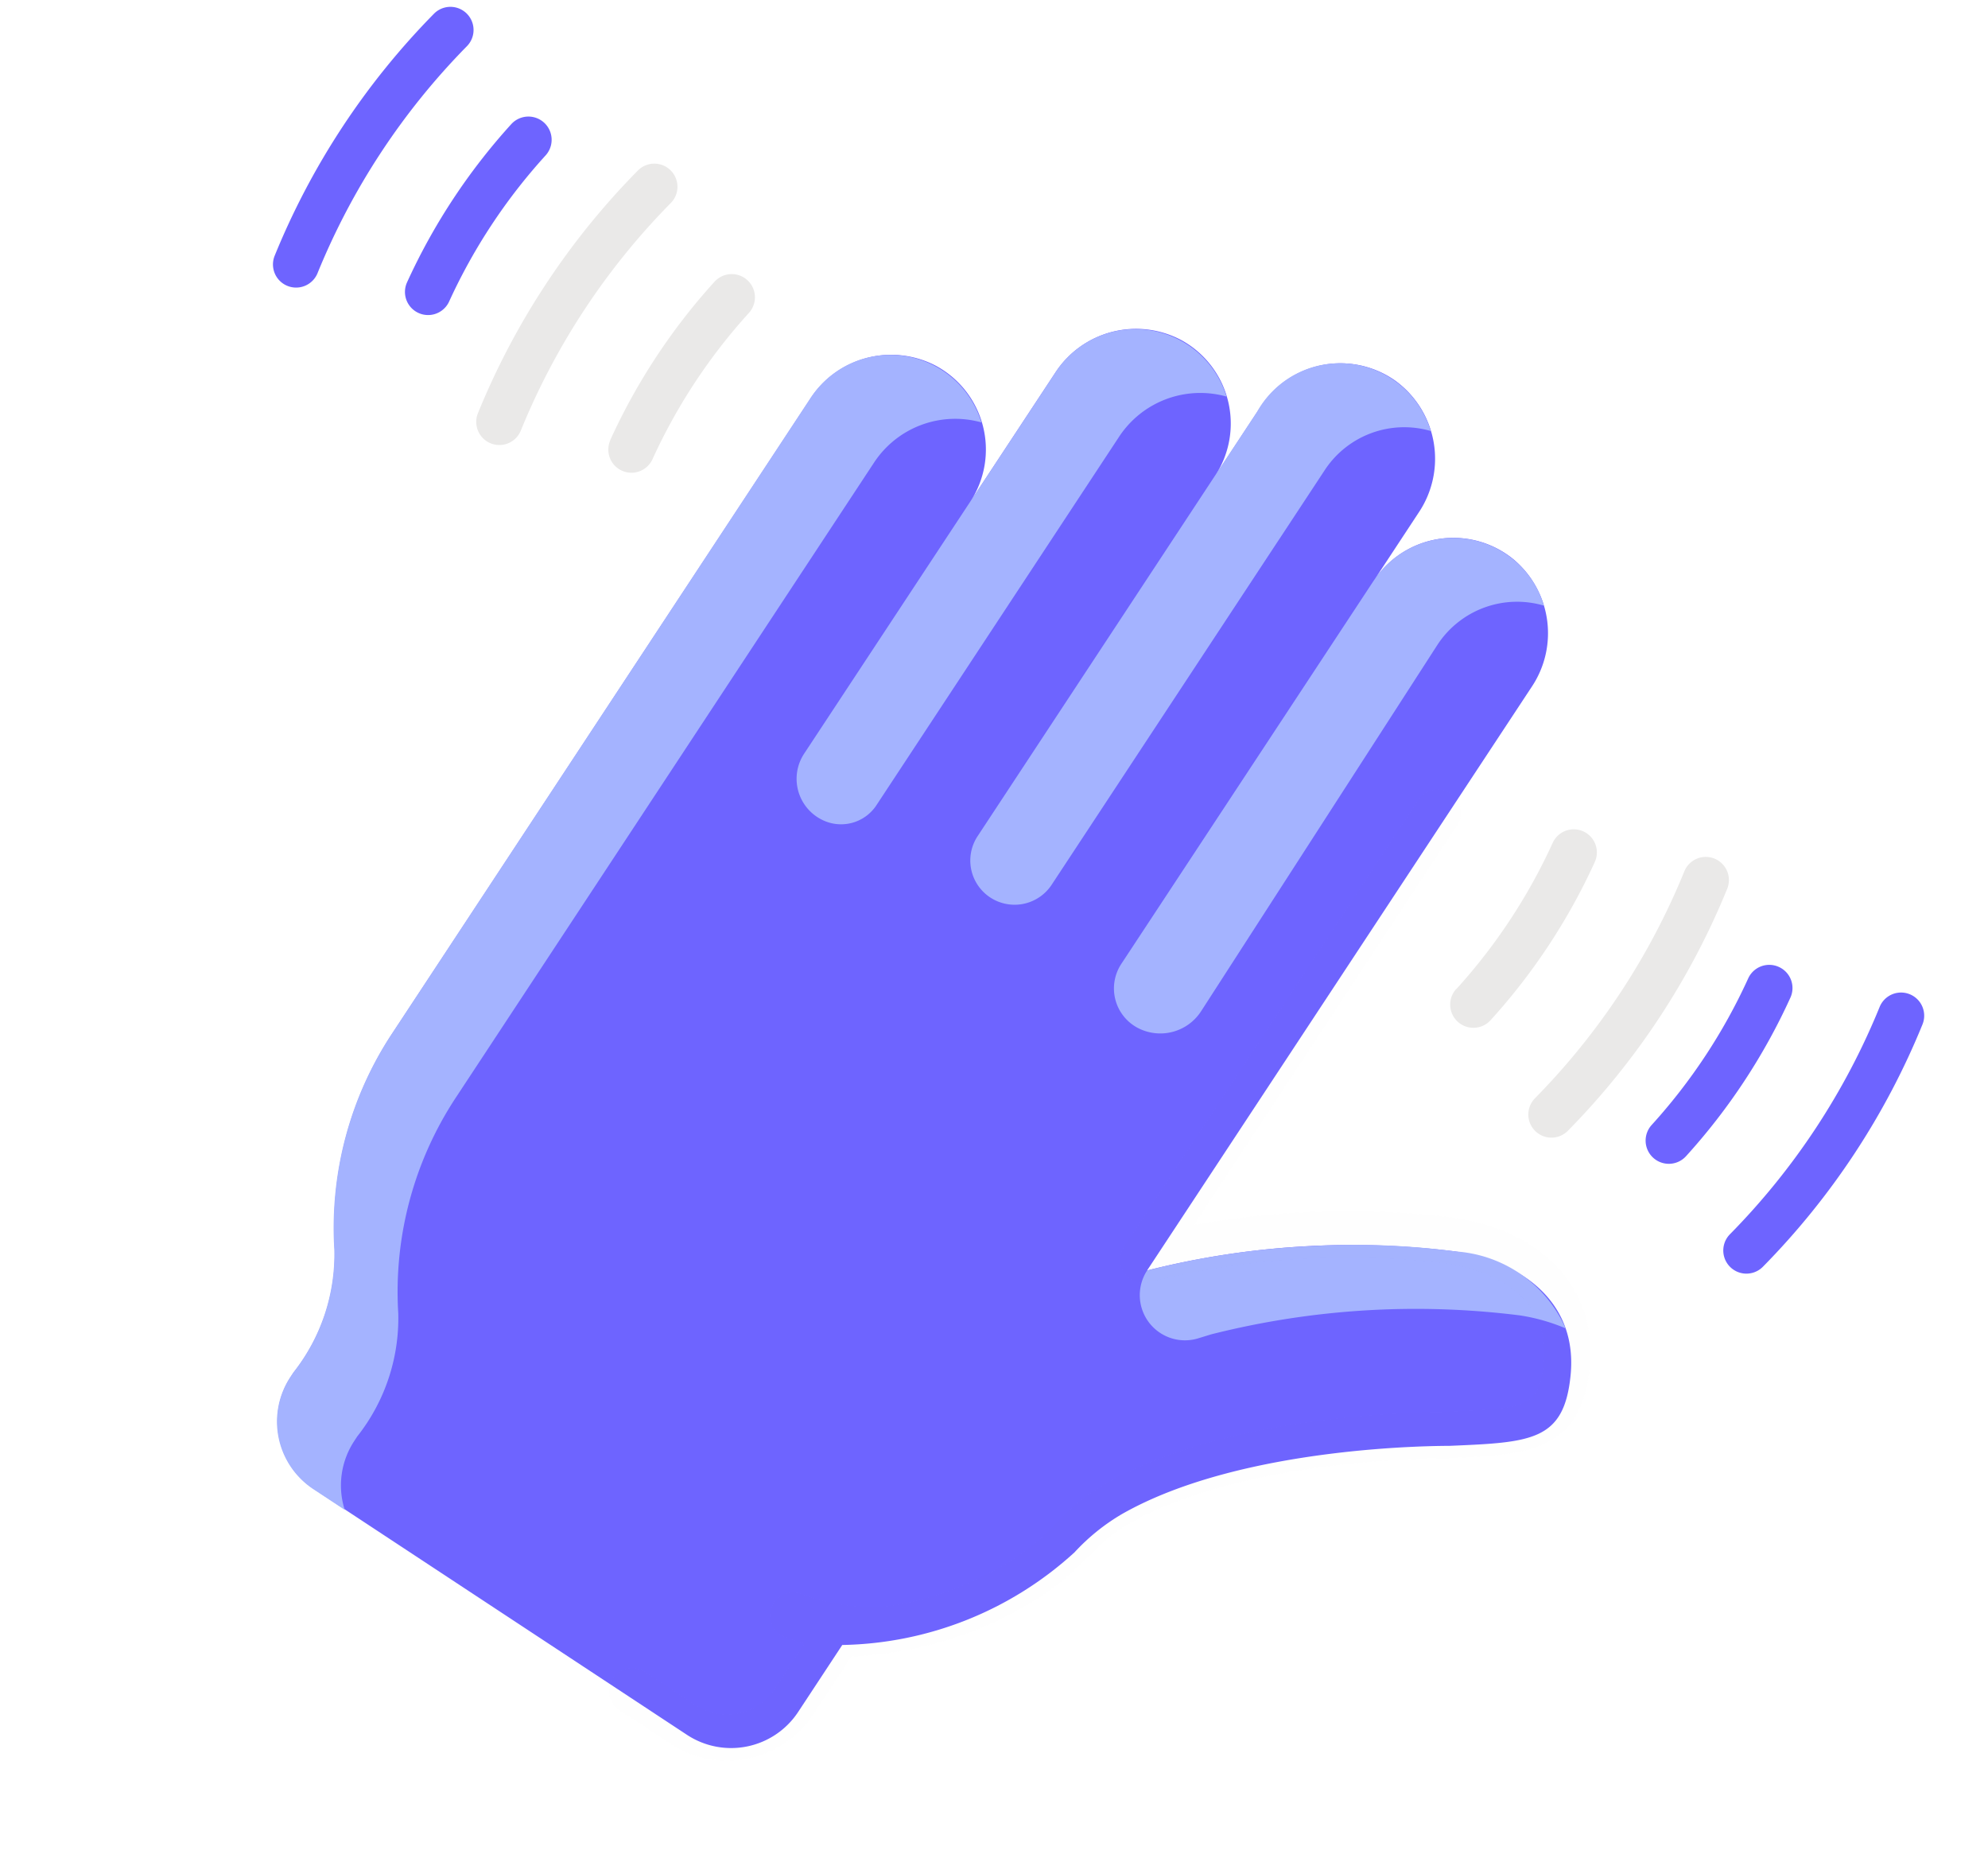 <svg xmlns="http://www.w3.org/2000/svg" width="43.509" height="40.736" viewBox="0 0 43.509 40.736"><defs><style>.a{fill:#6e64ff;}.b{fill:#eae9e8;}.c{fill:#a4b3ff;}.d{fill:rgba(165,149,149,0.01);}.e{fill:none;}</style></defs><g transform="matrix(0.342, 0.94, -0.94, 0.342, 28.141, -7.991)"><path class="a" d="M119.743,49.955l-1.052-1.415a7.733,7.733,0,0,0-.167-5.468,4.519,4.519,0,0,1-.431-1.256c-.522-3.047,1.022-7.17,1.051-7.263.538-1.7.752-2.38-.548-3.005-1.415-.681-2.673.106-3.407,1.44a18.267,18.267,0,0,0-1.916,6.484L104.154,27.2a2.108,2.108,0,0,0-2.776-.571,2.081,2.081,0,0,0-.589,3.02l-1.064-1.43a2.111,2.111,0,0,0-2.895-.5,2.081,2.081,0,0,0-.473,2.944l1.091,1.468a2.081,2.081,0,0,0-3.032-.332,2.108,2.108,0,0,0-.282,2.849l2.016,2.712a2.081,2.081,0,0,0-3.061-.306,2.108,2.108,0,0,0-.253,2.823l9.918,13.339a7.717,7.717,0,0,0,4.007,2.8,4.171,4.171,0,0,1,2.223,1.764l.07.094a1.77,1.77,0,0,0,2.477.364l7.849-5.836A1.757,1.757,0,0,0,119.743,49.955Z" transform="translate(-80.687 -24.386)"/><g transform="translate(6.12 0.173)"><path class="b" d="M340.837,5.659A15.307,15.307,0,0,0,337.285.881a.506.506,0,1,1,.679-.751,16.318,16.318,0,0,1,3.787,5.094.506.506,0,0,1-.914.434Z" transform="translate(-315.005 0)"/><path class="b" d="M316.443,41.048a12.416,12.416,0,0,0-2.29-3.08.506.506,0,0,1,.709-.722,13.431,13.431,0,0,1,2.477,3.331.506.506,0,0,1-.9.471Z" transform="translate(-293.448 -34.598)"/><path class="b" d="M13.194,249.511a16.319,16.319,0,0,1-3.787-5.094.506.506,0,1,1,.914-.434,15.3,15.3,0,0,0,3.552,4.777.506.506,0,0,1-.679.751Z" transform="translate(-9.357 -227.252)"/><path class="b" d="M54.078,236.312a13.432,13.432,0,0,1-2.477-3.331.506.506,0,0,1,.9-.471,12.414,12.414,0,0,0,2.29,3.08.506.506,0,0,1-.709.722Z" transform="translate(-48.697 -216.571)"/></g><g transform="translate(11.719 1.951)"><path class="c" d="M145.413,44.871l6.632,8.919a.967.967,0,0,0,1.406.156h0a.971.971,0,0,0,.146-1.316l-5.408-7.273-.006-.009-.007-.01-.008-.011-.006-.007h0l-1.047-1.408a2.081,2.081,0,0,1-.009-2.471A2.076,2.076,0,0,0,145.413,44.871Z" transform="translate(-141.373 -40.418)"/><path class="c" d="M117.989,111.216a1,1,0,0,0,1.5.128h0a.926.926,0,0,0,.105-1.223l-5.756-7.741a2.126,2.126,0,0,1-.026-2.515,2.087,2.087,0,0,0-1.765,3.353Z" transform="translate(-110.315 -94.9)"/><path class="c" d="M110.793,197.888l-.07-.094a4.17,4.17,0,0,0-2.223-1.764,7.717,7.717,0,0,1-4.007-2.8l-9.918-13.339a2.125,2.125,0,0,1-.027-2.515,2.085,2.085,0,0,0-1.764,3.353l9.918,13.339a7.717,7.717,0,0,0,4.007,2.8,4.171,4.171,0,0,1,2.223,1.764l.07.094a1.77,1.77,0,0,0,2.477.364l.659-.49A1.767,1.767,0,0,1,110.793,197.888Z" transform="translate(-92.353 -167.178)"/><path class="c" d="M212.694,28.821h0a2.081,2.081,0,0,1-.006-2.474,2.028,2.028,0,0,0-1.077.226h0a2.109,2.109,0,0,0-.473.338h0a2.081,2.081,0,0,0-.3,2.653l.066.095,5.989,8.055a.976.976,0,0,0,1.456.124h0a1.063,1.063,0,0,0,.113-1.412Zm-.574-.773-.032-.042Z" transform="translate(-202.521 -26.342)"/><path class="c" d="M403.549,101.563a16.9,16.9,0,0,0-1.184,2.909h0a17.81,17.81,0,0,0-.731,3.576h0a.988.988,0,0,0,1.776-.543l.015-.295a18.263,18.263,0,0,1,1.916-6.484,4.144,4.144,0,0,1,.613-.851A2.836,2.836,0,0,0,403.549,101.563Z" transform="translate(-380.766 -94.913)"/></g><path class="a" d="M337.085,5.659A.506.506,0,0,0,338,5.225,16.316,16.316,0,0,0,334.212.131a.506.506,0,0,0-.679.751A15.305,15.305,0,0,1,337.085,5.659Z" transform="translate(-300.884 -2.829)"/><path class="a" d="M310.4,37.252a.506.506,0,0,0,.007.716,12.415,12.415,0,0,1,2.29,3.08.506.506,0,1,0,.9-.471,13.427,13.427,0,0,0-2.477-3.331A.506.506,0,0,0,310.4,37.252Z" transform="translate(-279.328 -37.426)"/><path class="a" d="M6.57,243.982a.506.506,0,0,0-.914.434,16.319,16.319,0,0,0,3.787,5.094.506.506,0,0,0,.679-.751,15.3,15.3,0,0,1-3.552-4.777Z" transform="translate(-4.243 -224.076)"/><path class="a" d="M48.746,232.511a.506.506,0,0,0-.9.471,13.433,13.433,0,0,0,2.477,3.331.506.506,0,0,0,.709-.722A12.418,12.418,0,0,1,48.746,232.511Z" transform="translate(-43.581 -213.397)"/><path class="d" d="M287.008,74.3a.506.506,0,0,0-.1.708l6.988,9.4a.506.506,0,0,0,.91-.254,17.785,17.785,0,0,1,1.855-6.288c.26-.473,1.227-1.958,2.744-1.228.958.461.783.729.278,2.416-.371,1.042-1.544,4.662-1.061,7.481.232,1.353.772,1.432.983,3.195a7.088,7.088,0,0,1-.076,2.148,4.233,4.233,0,0,1-.917,1.755.506.506,0,1,0,.778.647c.1-.116.184-.23.266-.343l.709.953a1.252,1.252,0,0,1-.257,1.75l-1.065.792a.507.507,0,0,0,.3.912c.286,0,.332-.161,1.366-.892a2.266,2.266,0,0,0,.466-3.166l-.9-1.213a8.435,8.435,0,0,0,.335-3.464c-.224-1.873-.806-2.167-.99-3.245-.453-2.644.767-6.271,1.016-6.971.01-.029.017-.048.019-.054.533-1.685.885-2.8-.811-3.614-1.518-.73-3.115-.082-4.069,1.652a18.909,18.909,0,0,0-1.809,5.427l-6.246-8.4A.506.506,0,0,0,287.008,74.3Z" transform="translate(-261.965 -69.021)"/><path class="e" d="M237.332,403.164a.506.506,0,0,0-.708-.1l-4.886,3.633a1.266,1.266,0,0,1-1.769-.26,4.8,4.8,0,0,0-2.555-2.042c-3.008-.894-4.022-3.148-4.593-3.761a.506.506,0,0,0-.812.6,9.467,9.467,0,0,0,5.117,4.127,3.888,3.888,0,0,1,2.031,1.675,2.279,2.279,0,0,0,3.185.468l4.886-3.633A.506.506,0,0,0,237.332,403.164Z" transform="translate(-201.449 -373.236)"/><path class="e" d="M89.22,20.821a2.585,2.585,0,0,0-4.137,3.071,2.6,2.6,0,0,0-2.1,4.165l.792,1.065a2.594,2.594,0,0,0-2.09,4.164l7.659,10.3a.506.506,0,0,0,.812-.6L82.5,32.681a1.579,1.579,0,0,1,1.4-2.54A1.556,1.556,0,0,1,85,30.769l4.6,6.193a.506.506,0,0,0,.812-.6L83.8,27.452A1.6,1.6,0,0,1,84,25.289a1.574,1.574,0,0,1,2.3.25l6.249,8.4a.506.506,0,1,0,.812-.6l-7.341-9.873a1.574,1.574,0,0,1,.358-2.228,1.609,1.609,0,0,1,2.2.386L96.284,32a.506.506,0,1,0,.812-.6l-6.647-8.941h0a1.575,1.575,0,0,1,.447-2.286A1.607,1.607,0,0,1,93,20.607l.72.969a.506.506,0,0,0,.812-.6L93.814,20A2.6,2.6,0,0,0,89.22,20.821Z" transform="translate(-70.195 -17.487)"/></g></svg>